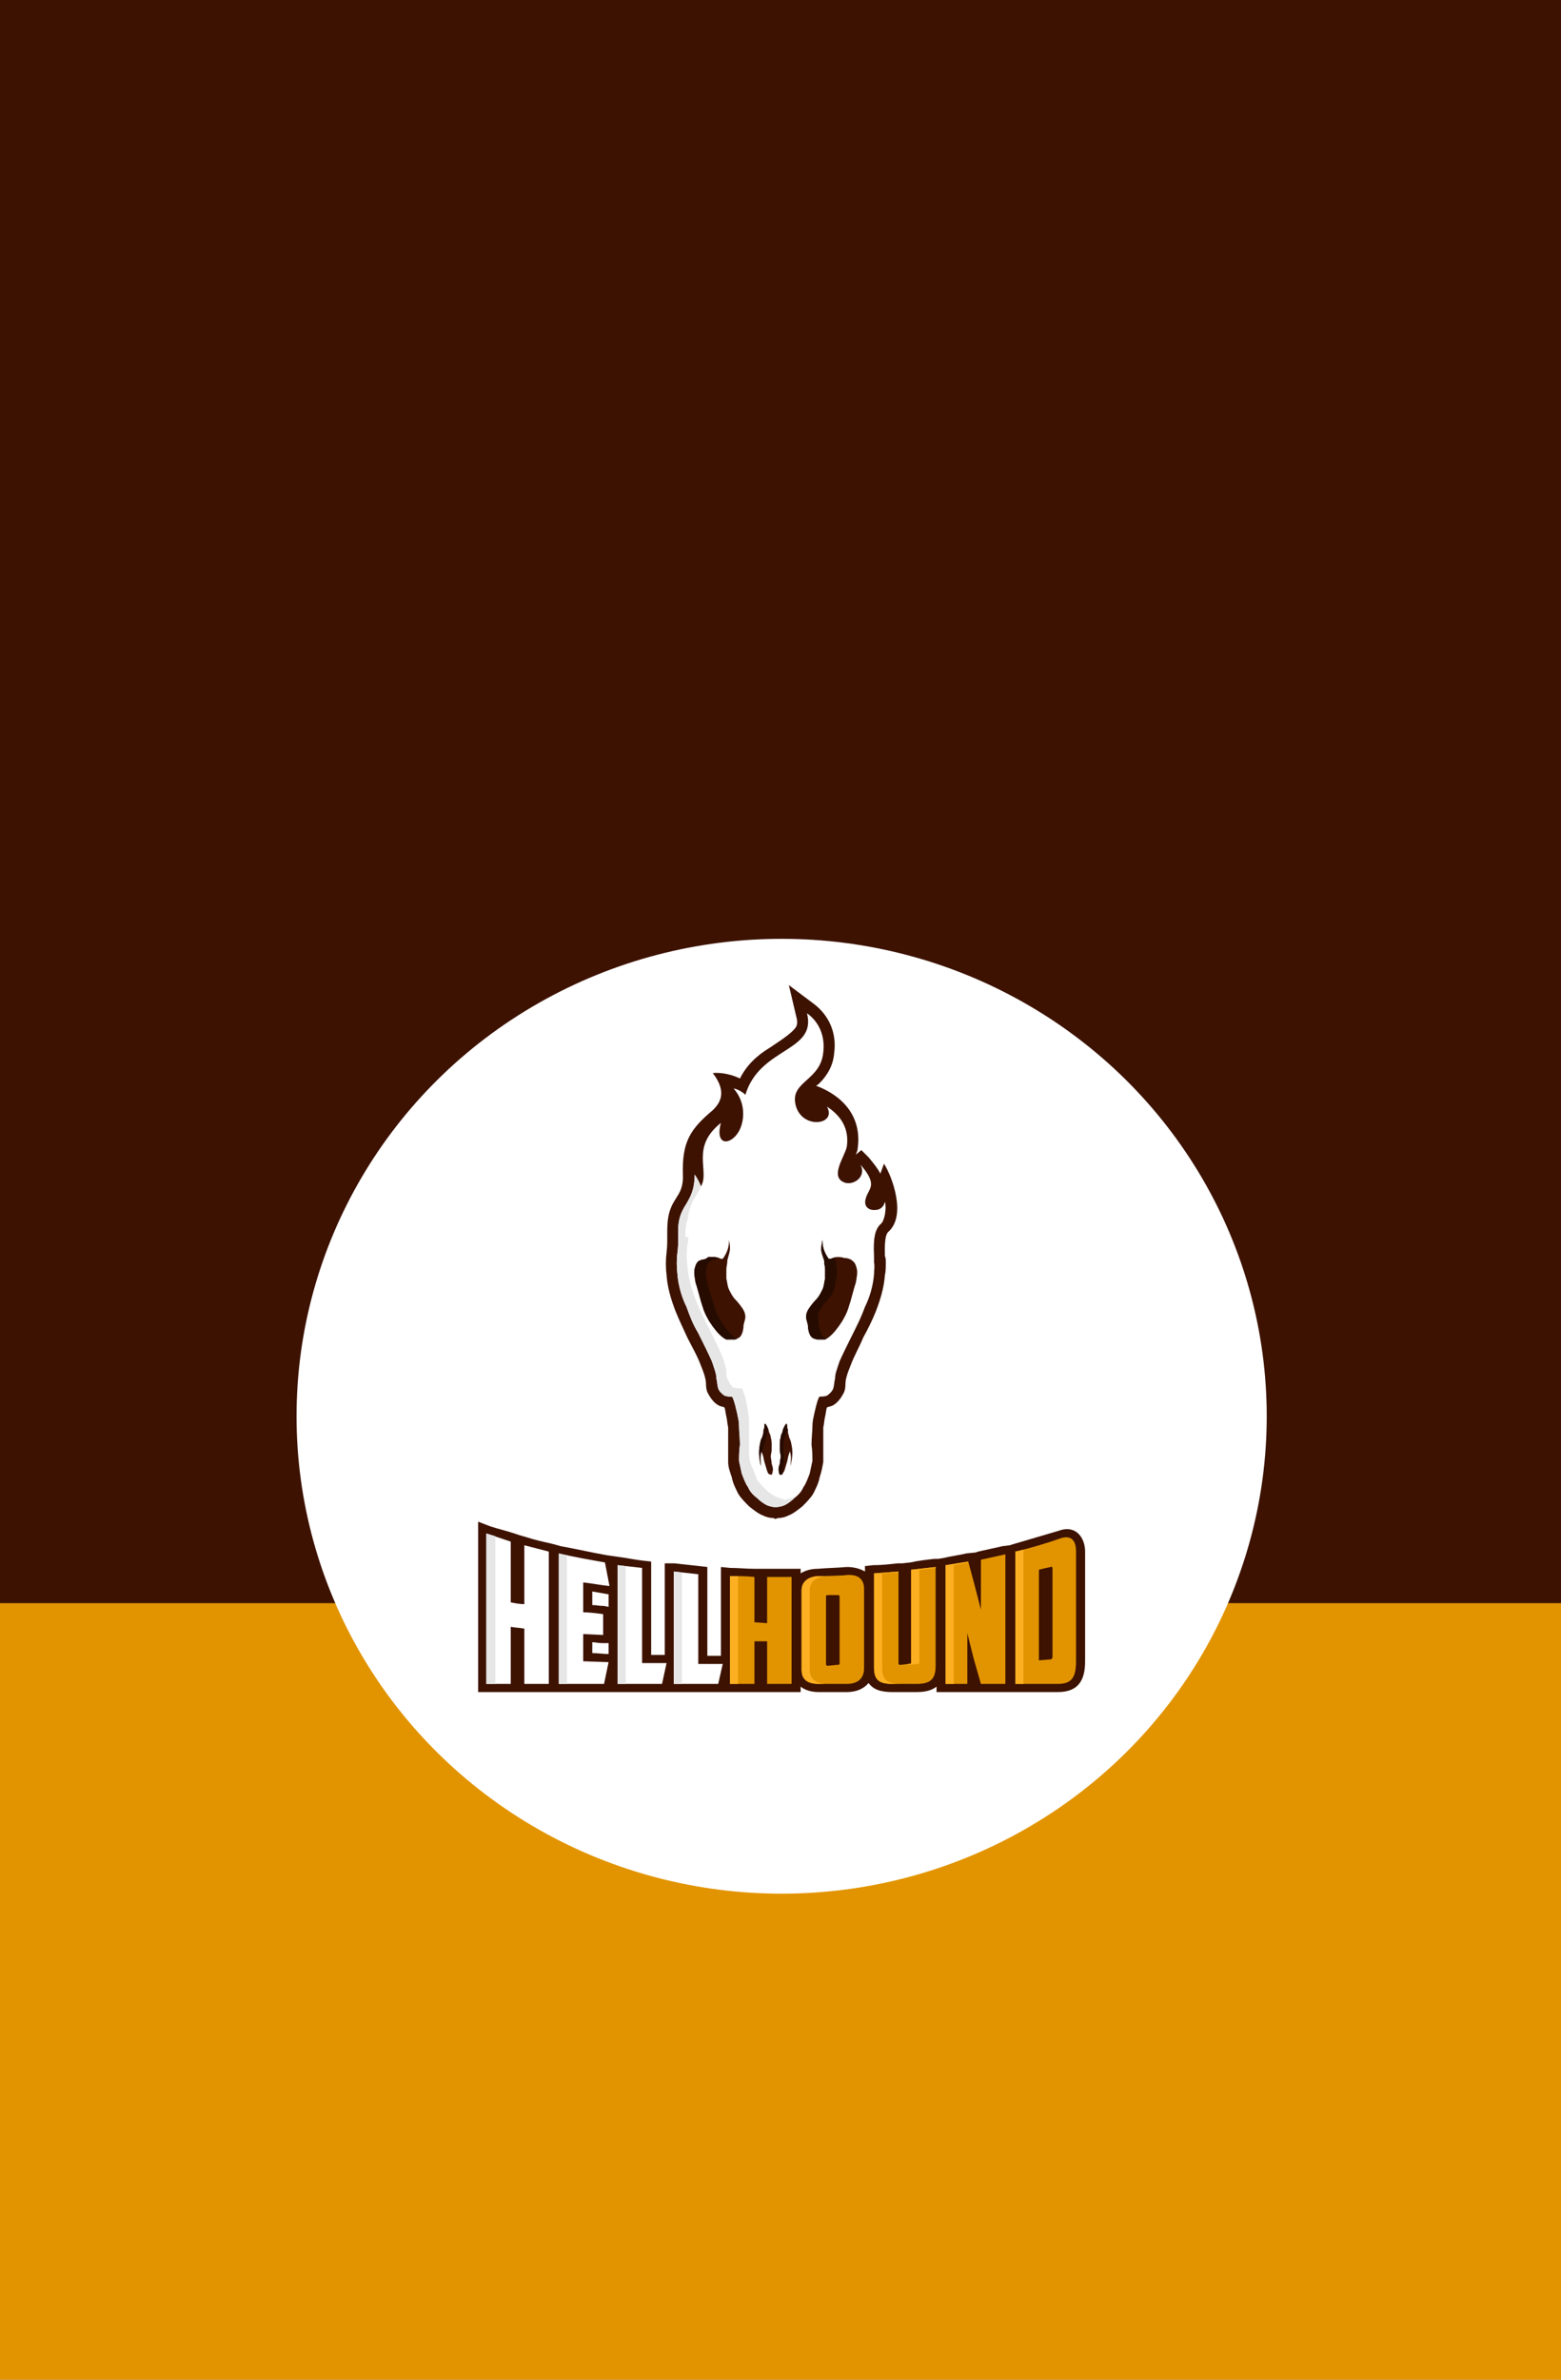 <?xml version="1.0" encoding="UTF-8" standalone="no"?>
<!-- Created with Inkscape (http://www.inkscape.org/) -->

<svg
   xmlns:dc="http://purl.org/dc/elements/1.1/"
   xmlns:cc="http://creativecommons.org/ns#"
   xmlns:rdf="http://www.w3.org/1999/02/22-rdf-syntax-ns#"
   xmlns:svg="http://www.w3.org/2000/svg"
   xmlns="http://www.w3.org/2000/svg"
   xmlns:sodipodi="http://sodipodi.sourceforge.net/DTD/sodipodi-0.dtd"
   xmlns:inkscape="http://www.inkscape.org/namespaces/inkscape"
   width="1050mm"
   height="1600mm"
   viewBox="0 0 1050 1600"
   version="1.1"
   id="svg4148"
   inkscape:version="0.92.2 (5c3e80d, 2017-08-06)"
   sodipodi:docname="cover.svg"
   inkscape:export-filename="/home/lxsameer/cover.png"
   inkscape:export-xdpi="101.6"
   inkscape:export-ydpi="101.6">
  <rect x="0" y="0" width="1050" height="1600" fill="#808080" stroke="none"/>
  <defs
     id="defs4142">
    <mask
       id="id4">
      <linearGradient
         id="id5"
         gradientUnits="userSpaceOnUse"
         x1="693.587"
         y1="1731.96"
         x2="693.587"
         y2="1951.71">
        <stop
           offset="0"
           style="stop-opacity:1; stop-color:white"
           id="stop20" />
        <stop
           offset="1"
           style="stop-opacity:0; stop-color:white"
           id="stop22" />
      </linearGradient>
      <rect
         style="fill:url(#id5)"
         x="593"
         y="1762"
         width="212"
         height="244"
         id="rect25" />
    </mask>
    <linearGradient
       id="linearGradient4110"
       gradientUnits="userSpaceOnUse"
       x1="693.587"
       y1="1731.96"
       x2="693.587"
       y2="1951.71">
      <stop
         offset="0"
         style="stop-opacity:1; stop-color:white"
         id="stop4106" />
      <stop
         offset="1"
         style="stop-opacity:0; stop-color:white"
         id="stop4108" />
    </linearGradient>
  </defs>
  <sodipodi:namedview
     id="base"
     pagecolor="#ffffff"
     bordercolor="#666666"
     borderopacity="1.0"
     inkscape:pageopacity="0.0"
     inkscape:pageshadow="2"
     inkscape:zoom="0.0875"
     inkscape:cx="3155.6746"
     inkscape:cy="1804.3099"
     inkscape:document-units="mm"
     inkscape:current-layer="g4091"
     showgrid="false"
     inkscape:window-width="1920"
     inkscape:window-height="1042"
     inkscape:window-x="0"
     inkscape:window-y="38"
     inkscape:window-maximized="0" />
  <g
     inkscape:label="Layer 1"
     inkscape:groupmode="layer"
     id="layer1"
     transform="translate(0,1303)">
    <g
       style="clip-rule:evenodd;fill-rule:evenodd;image-rendering:optimizeQuality;shape-rendering:geometricPrecision;text-rendering:geometricPrecision"
       id="g4091"
       transform="matrix(0.065,0,0,0.065,3.514,114.046)">
      <rect
         style="fill:#e29400;fill-opacity:1;stroke-width:6.347"
         id="rect872"
         width="18216.113"
         height="11973.251"
         x="-776.259"
         y="-8595.376" />
      <rect
         style="fill:#3d1201;fill-opacity:1;stroke-width:5.012"
         id="rect870"
         width="25437.334"
         height="21686.959"
         x="-3781.219"
         y="-26904.666" />
      <ellipse
         style="fill:#ffffff;fill-opacity:1;stroke-width:4.076"
         id="path874"
         cx="8034.658"
         cy="-7151.132"
         rx="5019.914"
         ry="4938.384" />
      <g
         id="g4258"
         transform="matrix(9.375,0,0,9.375,1471.918,-27632.476)">
        <g
           id="g4381">
          <path
             id="path159"
             d="m 637,2175 c -2,-1 -4,-1 -6,-2 -6,-3 -10,-9 -13,-15 -2,-5 -1,-9 -2,-14 -1,-5 -3,-10 -5,-15 -4,-11 -10,-21 -15,-31 -4,-9 -9,-19 -13,-29 -5,-13 -9,-26 -10,-40 -1,-8 -1,-17 0,-25 2,-15 -1,-29 3,-44 5,-18 16,-20 15,-42 -1,-36 8,-50 33,-71 7,-7 17,-19 0,-41 10,-1 22,2 30,6 7,-14 18,-25 33,-34 7,-5 24,-15 29,-23 2,-4 1,-8 0,-12 l -8,-34 28,21 c 17,13 25,33 22,54 -1,13 -7,24 -16,33 -1,1 -2,2 -4,3 27,10 51,32 46,69 0,2 -1,4 -2,7 l 6,-5 8,8 c 5,6 10,12 13,18 l 4,-11 c 9,14 25,57 5,75 -5,4 -4,21 -4,27 1,2 1,4 1,7 v 0 c 0,5 0,10 -1,14 -1,14 -5,27 -10,40 -4,10 -9,20 -14,29 -4,10 -10,20 -14,31 -2,5 -4,10 -5,15 -1,5 0,9 -2,14 -3,6 -7,12 -13,15 -2,1 -4,1 -6,2 -1,3 -1,6 -2,10 -1,4 -1,8 -2,12 0,6 0,12 0,19 0,6 0,13 0,19 -1,6 -2,11 -4,17 -1,6 -4,12 -7,18 -3,5 -8,10 -12,14 -5,4 -10,8 -15,10 -4,2 -8,3 -12,3 l -3,1 -2,-1 c -4,0 -8,-1 -12,-3 -5,-2 -10,-6 -15,-10 -4,-4 -9,-9 -12,-14 -3,-6 -6,-12 -7,-18 -2,-6 -4,-11 -4,-17 0,-6 0,-13 0,-19 0,-7 0,-13 0,-19 -1,-4 -1,-8 -2,-12 -1,-4 -1,-7 -2,-10 z"
             class="fil1"
             inkscape:connector-curvature="0"
             style="fill:#3d1201" />
          <path
             id="path161"
             d="m 585,2004 c -1,7 -1,16 0,24 1,13 5,26 10,36 4,11 7,19 13,29 5,10 11,22 15,31 3,9 5,14 5,19 1,4 1,8 2,11 1,3 4,6 7,8 3,1 6,1 7,1 1,0 1,0 2,1 0,1 1,2 2,6 1,3 2,8 3,12 1,5 2,8 2,14 0,5 1,13 1,20 -1,7 -1,13 -1,18 1,5 2,9 3,14 2,5 4,11 7,15 2,5 6,9 10,12 3,3 7,6 11,8 3,1 6,2 9,2 4,0 7,-1 10,-2 4,-2 8,-5 11,-8 4,-3 8,-7 10,-12 3,-4 5,-10 7,-15 1,-5 2,-9 3,-14 0,-5 0,-11 -1,-18 0,-7 1,-15 1,-20 0,-6 1,-9 2,-14 1,-4 2,-9 3,-12 1,-4 2,-5 2,-6 1,-1 1,-1 2,-1 1,0 4,0 7,-1 3,-2 6,-5 7,-8 1,-3 1,-7 2,-11 0,-5 2,-10 5,-19 4,-9 10,-21 15,-31 5,-10 9,-18 13,-29 5,-10 9,-23 10,-36 0,-4 1,-9 0,-13 v 0 0 0 c 0,-2 0,-4 0,-7 -1,-20 1,-30 8,-36 4,-4 6,-18 4,-24 -1,5 -5,9 -10,9 -8,1 -14,-4 -11,-13 3,-11 14,-14 -6,-37 7,13 -7,23 -17,20 -18,-6 0,-29 2,-40 2,-15 -2,-31 -22,-44 12,21 -30,26 -35,-4 -4,-24 28,-25 31,-56 2,-17 -4,-33 -18,-43 11,43 -52,37 -68,90 -3,-3 -8,-6 -13,-7 14,16 12,36 6,47 -9,16 -27,17 -20,-9 -34,27 -12,53 -22,70 -2,-5 -4,-9 -7,-13 0,17 -5,25 -9,32 -14,21 -7,32 -10,54 z m 27,8 c 2,0 5,-1 7,-3 2,0 4,0 7,0 2,0 5,1 7,2 1,0 2,0 2,0 5,-7 7,-13 7,-21 2,12 1,11 -2,23 0,1 0,1 0,2 0,1 -1,5 -1,8 0,3 0,6 0,10 1,3 1,8 3,12 2,4 4,8 7,11 3,3 6,7 8,10 2,3 3,6 3,9 0,2 -1,5 -2,9 0,4 -1,9 -3,12 -2,3 -5,3 -7,4 -2,0 -3,0 -5,0 -1,0 -3,0 -4,0 -2,-1 -4,-2 -8,-6 -4,-4 -10,-12 -13,-18 -4,-7 -5,-12 -7,-18 -2,-7 -4,-15 -6,-21 -1,-6 -2,-11 -1,-15 1,-4 2,-7 5,-9 1,0 2,-1 3,-1 z m 91,184 c -1,2 -2,4 -2,6 -1,2 -2,4 -2,6 -1,3 -1,6 -1,8 0,2 0,4 0,6 0,2 1,5 1,7 0,2 -1,5 -1,8 -1,3 -2,6 -1,9 0,2 1,4 2,3 2,0 2,-1 4,-4 1,-3 2,-7 3,-10 1,-3 1,-6 2,-8 0,-1 1,-2 1,-4 2,6 1,9 1,17 2,-12 3,-16 0,-28 -1,-3 -2,-4 -2,-6 -1,-2 -1,-4 -1,-6 -1,-2 -1,-4 -1,-5 0,-1 0,-2 -1,-2 0,0 -1,1 -2,3 z m -19,0 c 1,2 2,4 2,6 1,2 2,4 2,6 1,3 1,6 1,8 0,2 0,4 0,6 0,2 -1,5 -1,7 0,2 1,5 1,8 1,3 2,6 1,9 0,2 -1,4 -2,3 -2,0 -3,-1 -4,-4 -1,-3 -2,-7 -3,-10 -1,-3 -1,-6 -2,-8 0,-1 -1,-2 -1,-4 -2,6 -1,9 -1,17 -2,-12 -3,-16 0,-29 1,-2 2,-4 2,-5 1,-2 1,-4 1,-6 1,-2 1,-4 1,-5 0,-1 0,-2 1,-2 0,0 1,1 2,3 z m 45,-112 c 0,4 1,9 3,12 2,3 4,3 7,4 2,0 3,0 5,0 1,0 3,0 4,0 2,-1 4,-2 8,-6 4,-4 10,-12 13,-18 4,-7 5,-12 7,-18 2,-7 4,-15 6,-21 1,-6 2,-11 1,-15 -1,-4 -2,-7 -5,-9 -2,-2 -6,-3 -9,-3 -3,-1 -5,-1 -8,-1 -2,0 -5,1 -7,2 -1,0 -2,0 -2,0 -5,-7 -7,-13 -7,-21 -2,12 -2,11 2,23 0,1 0,1 0,2 0,1 1,5 1,8 0,3 0,6 0,10 -1,3 -1,8 -3,12 -2,4 -4,8 -7,11 -3,3 -6,7 -8,10 -2,3 -3,6 -3,9 0,2 1,5 2,9 z"
             class="fil9"
             inkscape:connector-curvature="0"
             style="fill:#ffffff" />
          <path
             id="path163"
             mask="url(#id4)"
             d="m 793,2004 c 0,-13 1,-29 10,-38 -13,1 -22,-11 -18,-24 1,-5 3,-8 5,-12 0,0 0,0 0,0 -6,5 -15,8 -23,5 -6,-2 -10,-5 -12,-11 -4,-8 0,-17 3,-25 1,-3 5,-10 5,-13 2,-10 -1,-18 -6,-25 -6,8 -18,9 -27,7 -13,-4 -21,-14 -24,-27 -1,-7 0,-13 3,-19 9,-16 26,-20 29,-40 0,-7 0,-13 -3,-19 0,1 0,2 -1,2 -7,14 -24,22 -36,30 -14,10 -25,20 -30,38 l -2,10 c 1,10 0,22 -6,31 -5,9 -16,20 -28,15 -3,-2 -5,-4 -7,-6 -2,4 -3,9 -3,15 0,10 3,22 -1,32 0,2 -1,4 -2,5 l -8,15 -3,-6 c -2,5 -5,9 -8,14 -1,2 -3,5 -3,7 -2,5 -4,16 -3,22 7,-1 14,-1 20,-4 20,-7 19,-9 43,-13 10,-1 27,-2 38,-2 3,0 7,-3 13,0 3,1 44,4 53,7 18,7 10,26 22,27 4,0 7,1 10,2 z"
             style="fill:#ffffff"
             class="fil9"
             inkscape:connector-curvature="0" />
          <path
             id="path165"
             d="m 618,2084 c -5,-10 -9,-18 -13,-28 -4,-11 -8,-23 -9,-37 -1,-8 -1,-16 0,-24 1,-3 1,-6 1,-8 -1,0 -2,0 -3,0 -1,-6 1,-17 3,-22 0,0 0,-1 0,-2 1,-6 3,-13 8,-21 2,-4 5,-7 6,-11 -2,-5 -5,-9 -7,-13 0,17 -5,25 -9,32 -14,21 -7,32 -10,54 -1,7 -1,16 0,24 1,13 5,26 10,36 4,11 7,19 13,29 5,10 11,22 15,31 3,9 5,14 5,19 1,4 1,8 2,11 1,3 4,6 7,8 3,1 6,1 7,1 1,0 1,0 2,1 0,1 1,2 2,6 1,3 2,8 3,12 1,5 2,8 2,14 0,5 1,13 1,20 -1,7 -1,13 -1,18 1,5 2,9 3,14 2,5 4,11 7,15 2,5 6,9 10,12 3,3 7,6 11,8 3,1 6,2 9,2 4,0 7,-1 10,-2 4,-2 8,-5 11,-8 1,-1 2,-2 3,-3 -1,1 -2,2 -3,2 -4,1 -7,2 -10,3 -3,-1 -6,-2 -9,-3 -4,-2 -8,-4 -12,-8 -3,-3 -7,-7 -10,-11 -2,-5 -4,-11 -6,-15 -2,-5 -3,-9 -3,-14 0,-5 0,-12 0,-19 0,-7 0,-14 0,-20 -1,-5 -1,-9 -2,-13 -1,-5 -2,-10 -3,-13 -1,-3 -2,-5 -2,-6 -1,-1 -1,-1 -2,-1 -2,0 -5,0 -8,-1 -2,-1 -5,-5 -6,-8 -2,-3 -2,-6 -2,-11 -1,-4 -2,-10 -6,-19 -4,-9 -10,-21 -15,-31 z"
             class="fil11"
             inkscape:connector-curvature="0"
             style="fill:#e6e6e6" />
          <path
             id="path167"
             d="m 604,2022 c -1,4 0,9 1,15 2,6 4,14 6,21 2,6 3,11 7,18 3,6 9,14 13,18 4,4 6,5 8,6 1,0 3,0 4,0 2,0 3,0 5,0 1,0 2,0 3,-1 -2,0 -4,-2 -7,-5 -4,-4 -10,-12 -13,-18 -4,-7 -5,-12 -7,-18 -2,-7 -5,-15 -6,-21 -2,-6 -2,-11 -1,-15 0,-4 2,-7 5,-9 1,0 2,-1 3,-1 2,0 4,-1 6,-2 -2,0 -4,-1 -5,-1 -3,0 -5,0 -7,0 -2,2 -5,3 -7,3 -1,0 -2,1 -3,1 -3,2 -4,5 -5,9 z"
             class="fil5"
             inkscape:connector-curvature="0"
             style="fill:#260b00" />
          <path
             id="path169"
             d="m 738,2056 c -3,3 -6,7 -8,10 -2,3 -3,6 -3,9 0,2 1,5 2,9 0,4 1,9 3,12 2,3 4,3 7,4 2,0 3,0 5,0 1,0 3,0 4,0 1,0 1,-1 1,-1 -1,0 -3,-1 -4,-3 -2,-3 -3,-8 -4,-12 0,-4 -1,-7 -1,-9 0,-3 1,-6 3,-9 2,-3 5,-7 8,-10 3,-3 5,-7 7,-11 1,-4 2,-9 2,-12 1,-4 1,-7 1,-10 -1,-3 -1,-7 -1,-8 v -2 c -1,-1 -1,-2 -1,-3 -2,0 -4,1 -5,1 h -2 c -5,-7 -7,-13 -7,-21 -2,12 -2,11 2,23 v 2 c 0,1 1,5 1,8 0,3 0,6 0,10 -1,3 -1,8 -3,12 -2,4 -4,8 -7,11 z"
             class="fil5"
             inkscape:connector-curvature="0"
             style="fill:#260b00" />
          <path
             id="path171"
             d="m 677,2211 c -3,13 -2,17 0,29 0,-8 -1,-11 1,-17 0,1 0,2 1,3 0,-3 1,-7 2,-12 1,-3 2,-4 2,-6 1,-2 1,-4 1,-6 1,-2 1,-3 1,-4 -1,-1 -1,-1 -1,-2 -1,-2 -2,-3 -2,-3 -1,0 -1,1 -1,2 0,1 0,3 -1,5 0,2 0,4 -1,6 0,1 -1,3 -2,5 z"
             class="fil5"
             inkscape:connector-curvature="0"
             style="fill:#260b00" />
          <path
             id="path173"
             d="m 699,2208 c -1,3 -1,6 -1,8 0,2 0,4 0,6 0,2 1,5 1,7 0,2 -1,5 -1,8 -1,3 -2,6 -1,9 0,2 1,4 2,3 1,0 1,0 2,0 0,-1 0,-1 0,-1 -1,-2 0,-6 1,-9 0,-3 1,-5 1,-8 0,-2 -1,-5 -1,-7 0,-2 0,-4 0,-6 0,-2 0,-5 1,-8 0,-2 1,-4 2,-6 0,-2 1,-3 2,-5 -1,-1 -1,-3 -1,-4 0,-1 0,-2 -1,-2 0,0 -1,1 -2,3 -1,2 -2,4 -2,6 -1,2 -2,4 -2,6 z"
             class="fil5"
             inkscape:connector-curvature="0"
             style="fill:#260b00" />
        </g>
        <path
           style="fill:#3d1201"
           inkscape:connector-curvature="0"
           class="fil1"
           d="m 952,2327 3,-1 c 17,-5 34,-10 51,-15 19,-7 29,8 29,23 0,20 0,40 0,60 0,20 0,41 0,61 0,19 -6,34 -30,34 -16,0 -32,0 -47,0 h -11 c -9,0 -18,0 -27,0 h -15 c -8,0 -16,0 -24,0 h -10 v -6 c -5,4 -12,6 -22,6 -9,0 -18,0 -27,0 -13,0 -21,-3 -26,-10 -5,6 -13,10 -24,10 -11,0 -21,0 -31,0 -8,0 -15,-2 -20,-6 v 6 h -10 c -9,0 -18,0 -27,0 h -14 c -9,0 -18,0 -27,0 h -13 c -16,0 -33,0 -49,0 h -13 c -16,0 -33,0 -49,0 h -15 c -17,0 -34,0 -50,0 h -11 c -9,0 -18,0 -27,0 h -15 c -9,0 -18,0 -27,0 h -9 v -9 c 0,-27 0,-55 0,-83 0,-28 0,-55 0,-83 v -13 l 13,5 c 9,3 18,5 27,8 l 6,2 v 0 l 7,2 c 9,3 18,5 27,7 l 4,1 7,2 c 17,3 34,7 51,10 l 7,1 v 0 l 7,1 c 8,1 17,3 26,4 l 9,1 v 7 c 0,18 0,35 0,52 0,15 0,30 0,44 5,0 10,0 15,0 0,-10 0,-20 0,-30 0,-20 0,-41 0,-62 v -9 h 11 c 9,1 18,2 27,3 l 9,1 v 8 c 0,16 0,33 0,49 0,14 0,27 0,41 5,0 10,0 15,0 0,-9 0,-19 0,-28 0,-20 0,-40 0,-60 v -10 l 10,1 c 9,0 18,1 27,1 h 4 v 0 h 10 c 9,0 18,0 27,0 h 10 v 5 c 5,-3 11,-5 19,-5 11,-1 21,-1 32,-2 8,0 15,2 20,5 v -6 l 9,-1 c 9,0 18,-1 27,-2 h 5 v 0 l 9,-1 c 9,-2 18,-3 27,-4 h 4 l 6,-1 c 8,-2 17,-3 25,-5 l 10,-1 3,-1 c 9,-2 18,-4 27,-6 z m -443,54 h -1 c -6,-1 -11,-2 -17,-3 0,5 0,10 0,15 4,0 8,1 13,1 l 5,1 c 0,-5 0,-10 0,-14 z m 0,54 h -7 c -4,0 -8,-1 -11,-1 0,4 0,8 0,12 6,0 12,1 18,1 v 0 c 0,-4 0,-8 0,-12 z"
           id="path175" />
        <path
           style="fill:#ffffff"
           inkscape:connector-curvature="0"
           class="fil9"
           d="m 374,2480 h 27 v -31 -32 c 5,1 10,1 15,2 v 31 30 h 27 v -73 -73 l -27,-7 v 33 32 c -5,0 -10,-1 -15,-2 v -34 -33 l -27,-9 v 83 z"
           id="path177" />
        <path
           style="fill:#ffffff"
           inkscape:connector-curvature="0"
           class="fil9"
           d="m 454,2408 v 72 h 50 l 5,-24 -28,-1 v -30 l 22,1 v -23 c -8,-1 -15,-2 -22,-2 v -33 c 9,1 19,3 29,4 l -5,-26 c -17,-3 -34,-6 -51,-10 z"
           id="path179" />
        <path
           style="fill:#ffffff"
           inkscape:connector-curvature="0"
           class="fil9"
           d="m 519,2415 v 65 h 49 l 5,-23 h -27 v -53 -52 c -9,-1 -18,-2 -27,-3 z"
           id="path181" />
        <path
           style="fill:#ffffff"
           inkscape:connector-curvature="0"
           class="fil9"
           d="m 581,2418 v 62 h 49 l 5,-22 h -27 v -50 -49 l -27,-3 z"
           id="path183" />
        <path
           style="fill:#e29400"
           inkscape:connector-curvature="0"
           class="fil6"
           d="m 643,2421 v 59 h 27 v -23 -24 h 14 v 24 23 h 27 v -59 -59 c -9,0 -18,0 -27,0 v 25 26 l -14,-1 v -25 -25 c -9,-1 -18,-1 -27,-1 z"
           id="path185" />
        <path
           style="fill:#e29400"
           inkscape:connector-curvature="0"
           class="fil6"
           d="m 751,2382 h 10 c 2,0 3,0 3,2 v 36 37 c 0,2 -1,2 -3,2 l -10,1 c -2,0 -2,-1 -2,-3 v -36 -37 c 0,-1 0,-2 2,-2 z m -29,-5 v 43 44 c 0,9 4,16 19,16 h 31 c 14,0 19,-8 19,-17 v -44 -44 c 0,-10 -6,-16 -18,-15 -11,1 -22,1 -33,1 -12,1 -18,7 -18,16 z"
           id="path187" />
        <path
           style="fill:#e29400"
           inkscape:connector-curvature="0"
           class="fil6"
           d="m 802,2358 v 52 52 c 0,13 5,18 20,18 h 27 c 15,0 21,-5 21,-20 v -54 -55 l -27,3 v 51 51 c 0,1 0,2 -3,2 l -9,1 c -2,0 -2,-1 -2,-3 v -50 -50 z"
           id="path189" />
        <path
           style="fill:#e29400"
           inkscape:connector-curvature="0"
           class="fil6"
           d="m 881,2349 v 66 65 h 24 v -28 -28 l 7,28 8,28 h 27 v -71 -72 l -27,6 v 27 28 l -7,-27 -7,-26 z"
           id="path191" />
        <path
           style="fill:#e29400"
           inkscape:connector-curvature="0"
           class="fil6"
           d="m 958,2334 v 73 73 h 47 c 15,0 20,-7 20,-25 v -61 -60 c 0,-12 -5,-18 -16,-15 -17,6 -34,11 -51,15 z m 26,70 v -50 c 4,-1 8,-2 13,-3 1,-1 2,0 2,2 v 48 49 c 0,2 -1,3 -3,3 l -12,1 z"
           id="path193" />
        <path
           style="fill:#fcaf21"
           inkscape:connector-curvature="0"
           class="fil7"
           d="m 958,2334 v 73 73 h 9 v -73 -31 -42 -2 z"
           id="path195" />
        <path
           style="fill:#fcaf21"
           inkscape:connector-curvature="0"
           class="fil7"
           d="m 881,2349 v 66 65 h 9 v -65 -66 l 16,-3 v -1 z"
           id="path197" />
        <path
           style="fill:#fcaf21"
           inkscape:connector-curvature="0"
           class="fil7"
           d="m 843,2354 v 51 51 c 0,1 0,2 -3,2 h -1 c 0,1 1,1 1,1 l 10,-1 c 2,0 2,-1 2,-2 v -51 -51 l 18,-2 v -1 z"
           id="path199" />
        <path
           style="fill:#fcaf21"
           inkscape:connector-curvature="0"
           class="fil7"
           d="m 802,2358 v 52 52 c 0,13 5,18 20,18 h 9 c -15,0 -20,-5 -20,-18 v -52 -52 l 18,-1 v -1 z"
           id="path201" />
        <path
           style="fill:#fcaf21"
           inkscape:connector-curvature="0"
           class="fil7"
           d="m 722,2377 v 43 44 c 0,9 4,16 19,16 h 9 c -14,0 -19,-7 -19,-16 v -44 -43 c 0,-9 6,-15 18,-16 10,0 20,0 29,-1 -1,0 -3,0 -5,0 -11,1 -22,1 -33,1 -12,1 -18,7 -18,16 z"
           id="path203" />
        <path
           style="fill:#fcaf21"
           inkscape:connector-curvature="0"
           class="fil7"
           d="m 643,2361 v 60 c 0,21 0,39 0,59 h 9 v -59 -60 c -3,0 -6,0 -9,0 z"
           id="path205" />
        <path
           style="fill:#e6e6e6"
           inkscape:connector-curvature="0"
           class="fil11"
           d="m 581,2356 v 62 c 0,22 0,41 0,62 h 9 v -62 -61 z"
           id="path207" />
        <path
           style="fill:#e6e6e6"
           inkscape:connector-curvature="0"
           class="fil11"
           d="m 528,2415 v -65 c -3,0 -6,-1 -9,-1 v 22 1 c 0,0 0,0 0,0 v 43 65 h 9 z"
           id="path209" />
        <path
           style="fill:#e6e6e6"
           inkscape:connector-curvature="0"
           class="fil11"
           d="m 454,2336 v 72 72 h 9 v -72 -70 c -3,0 -6,-1 -9,-2 z"
           id="path211" />
        <path
           style="fill:#e6e6e6"
           inkscape:connector-curvature="0"
           class="fil11"
           d="m 384,2480 v -83 -80 l -10,-3 v 83 83 z"
           id="path213" />
      </g>
    </g>
  </g>
</svg>
